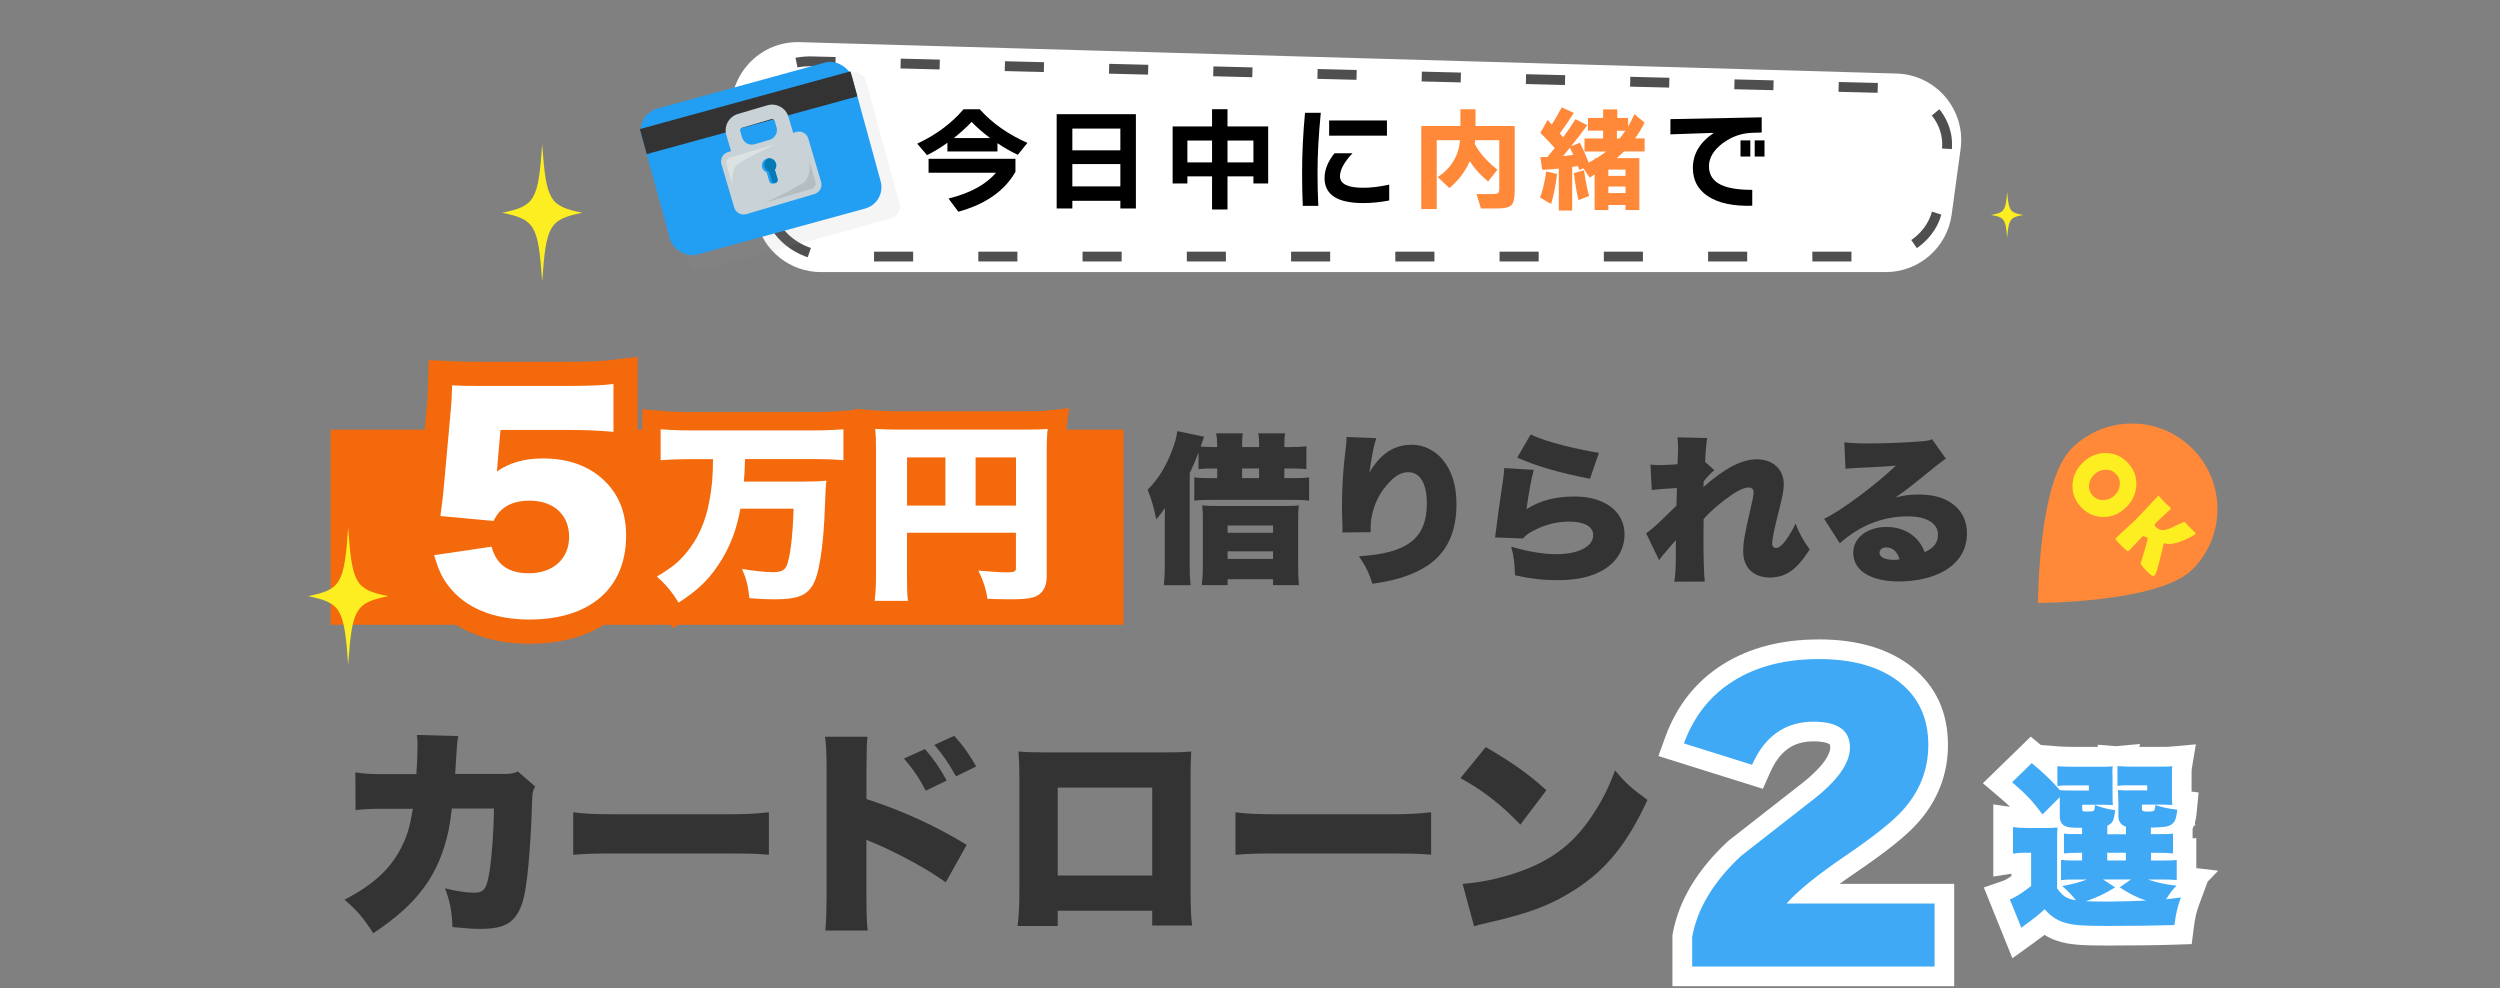 <?xml version="1.0" encoding="UTF-8"?><svg id="Layer_2" xmlns="http://www.w3.org/2000/svg" xmlns:xlink="http://www.w3.org/1999/xlink" viewBox="0 0 762.79 301.6"><rect x="0" y="0" width="762.79" height="301.6" fill="#808080" stroke="none"/><defs><style>.cls-1,.cls-2{fill:none;}.cls-3{fill:#999;opacity:.1;}.cls-4{clip-path:url(#clippath);}.cls-5{fill:#f4690b;}.cls-6{fill:#fff;}.cls-7{fill:#fcee21;}.cls-8{fill:#ff8939;}.cls-9{fill:#b4bec1;}.cls-10{fill:#333;}.cls-11{fill:#c9d2d6;}.cls-12{fill:#dce1e2;}.cls-13{fill:#229ef2;}.cls-14{fill:#0679b7;}.cls-15{fill:#3fa9f5;}.cls-2{stroke:#4f4f4f;stroke-dasharray:0 0 11.93 19.88;stroke-miterlimit:10;stroke-width:3px;}</style><clipPath id="clippath"><path class="cls-1" d="m236.76,49.86c-.34-1.16-1.56-1.83-2.73-1.48s-1.83,1.56-1.48,2.73c.2.69.72,1.2,1.35,1.43h-.01s.83,2.8.83,2.8c.16.55.73.86,1.28.7l.55-.16c.55-.16.86-.73.7-1.28l-.83-2.8h-.01c.4-.53.56-1.24.36-1.93Z"/></clipPath></defs><g id="PC"><rect class="cls-1" width="762.79" height="301.6"/><path class="cls-10" d="m127.05,236.21c.2-2.62.34-6.52.34-8.6,0-1.41,0-1.95-.2-3.36l12.64.34c-.34,1.55-.34,1.75-.74,8.13q-.07,1.82-.2,3.43h14.65c2.22,0,3.02-.13,4.5-.74l5.24,4.57c-.74,1.34-.87,1.88-.94,4.98-.47,14.39-1.48,25.61-2.82,30.05-1.95,6.25-5.18,8.4-12.64,8.4-2.62,0-3.63-.07-8.81-.54-.27-5.38-.74-7.6-2.29-11.83,3.36.87,6.65,1.34,8.74,1.34,3.23,0,4.03-1.08,4.91-6.92.67-4.5,1.28-12.97,1.28-18.76h-12.84q-.54,4.44-1.01,6.72c-2.96,13.58-9.34,22.32-22.99,31.33-3.02-4.77-5.04-7.06-8.74-10.22,8.94-4.71,14.12-9.48,17.48-16.27,1.68-3.43,2.42-5.85,3.36-11.49h-8.4c-4.5,0-5.92.07-9.08.4l-.07-11.5c3.36.47,4.57.54,9.34.54h9.28Z"/><path class="cls-10" d="m174.91,247.84c3.16.47,6.79.61,13.78.61h32.13c6.72,0,9.28-.13,13.78-.61v12.97c-3.23-.34-6.18-.4-13.85-.4h-32c-7.53,0-9.75.07-13.85.4v-12.97Z"/><path class="cls-10" d="m251.81,283.94c.27-2.82.34-4.77.4-10.29v-39.12c-.07-5.78-.07-6.12-.47-9.75h12.97c-.27,1.75-.27,2.82-.34,9.81v9.21c10.62,3.43,21.18,8.2,30.59,13.98l-6.39,11.43c-5.58-3.97-13.38-8.27-21.18-11.7-2.02-.81-2.22-.87-2.42-1.01-.2-.07-.34-.13-.61-.34v17.48c0,4.98.13,8.54.4,10.29h-12.97Zm30.39-55.39c2.62,2.96,4.77,6.05,6.65,9.61l-6.39,3.09c-2.22-4.24-3.97-6.72-6.65-9.81l6.39-2.89Zm8.94-4.03c2.49,2.69,4.37,5.24,6.72,9.34l-6.18,3.02c-2.35-4.24-4.24-6.92-6.59-9.61l6.05-2.76Z"/><path class="cls-10" d="m322.72,277.89v4.64h-12.23c.4-3.7.54-5.98.54-10.96v-34.55c0-2.89-.07-4.97-.27-7.73,2.35.2,3.7.27,8.13.27h36.23c4.17,0,5.18,0,8.34-.27-.13,2.35-.2,4.77-.2,7.93v34.08c0,5.18.13,8.4.47,11.09h-12.17v-4.5h-28.84Zm28.84-37.58h-28.84v26.82h28.84v-26.82Z"/><path class="cls-10" d="m376.97,247.84c3.16.47,6.79.61,13.78.61h32.13c6.72,0,9.28-.13,13.78-.61v12.97c-3.23-.34-6.18-.4-13.85-.4h-32c-7.53,0-9.75.07-13.85.4v-12.97Z"/><path class="cls-10" d="m453.33,227.94c8.47,4.98,12.84,8.07,18.49,13.18l-7.93,10.49c-5.85-6.12-11.56-10.55-18.29-14.18l7.73-9.48Zm-7.06,41.75c6.86-.54,13.92-2.22,20.23-4.84,8.47-3.5,14.52-8.54,19.7-16.6,2.82-4.3,4.64-8,6.59-13.18,3.29,3.97,4.84,5.31,9.88,9.01-6.12,13.24-12.5,21.18-21.92,27.23-7.26,4.71-13.65,7.19-26.15,10.08-2.62.61-3.02.67-4.84,1.21l-3.5-12.91Z"/><path class="cls-15" d="m609.29,272.65l2.99-1.03c.74-.25,2.09-.94,4.47-2.72v-5.65c-.6.02-1.16.08-2.07.22l-3.46.53v-15.05l3.42.49c1.36.19,2.1.24,3.98.24h1.71c-2.67-3.52-4.5-5.41-8.32-8.66l-2.51-2.14,10.29-10.02,2.07,1.71c1.03.85,1.98,1.66,2.87,2.46v-2.47l3.23.25c1.33.1,2.76.15,4.38.15h7.56c1.57,0,2.48,0,3.17-.02v-.38l2.54.2,3.21-.29-.14.47c.64.02,1.3.03,2,.03h7.35c2.73,0,3.46,0,4.5-.09l3.87-.35-.64,3.83c-.06.38-.07.56-.07,1.33v6.87c0,.72,0,1.27,0,1.71l1.87.22-.28,2.92c-.16,1.69-.41,3.4-1.27,4.83v7l1.13-.13v8.52l3.32.39-2.41,2.5,1.87-.25-1.68,4.67c-.94,2.54-1.4,4.5-1.82,7.76l-.33,2.53-2.55.09c-4.96.17-12.64.27-20.54.27-8.34,0-11.61-.3-14.57-1.35-1.77-.62-3.25-1.45-4.69-2.66-1.36,1.14-2.71,2.13-5.27,3.98l-3.1,2.24-6.1-15.12Z"/><path class="cls-6" d="m619.96,232.88c3.65,3,6.12,5.42,8.53,8.21,1.34.11,1.66.11,3.92.11h4.94v-1.56h-5.1c-2.41,0-3.16,0-4.51.16v-6.01c1.39.11,2.9.16,4.61.16h7.56c2.79,0,3.59,0,4.77-.11-.16.54-.16.97-.16,1.88l.05,1.07v5.74c0,1.56,0,2.41.11,3.11-1.29-.05-2.36-.11-3.59-.11h-5.79v1.18c0,.8.16.91,1.66.91.97,0,1.61-.11,1.88-.27.16-.16.32-.7.32-1.4v-.32c2.36.86,4.02,1.29,6.22,1.56-.38,3.22-.75,3.97-2.41,4.77v2.58h5.69v-2.31c-1.61-.54-2.31-1.61-2.31-3.33v-4.35q0-1.66-.16-3.49c1.34.11,1.77.11,4.08.11h4.88v-1.56h-4.56c-2.41,0-3.17,0-4.51.16v-6.01c1.39.11,2.9.16,4.61.16h7.35c2.79,0,3.59,0,4.77-.11-.11.64-.11,1.02-.11,1.82v6.87c0,1.61,0,2.41.11,3.11-1.29-.05-2.36-.11-3.59-.11h-5.69v1.23c0,.7.38.91,1.82.91.91,0,1.72-.11,1.93-.32q.16-.16.32-1.07v-.64c1.98.7,4.02,1.13,6.71,1.45-.27,2.79-.75,3.92-1.93,4.61-.97.59-2.2.75-6.12.86v1.98h1.77c3,0,3.59,0,4.99-.16v6.06c-1.5-.16-2.09-.21-4.99-.21h-1.72v2.36h2.74c3.06,0,3.65,0,5.1-.16v6.12c-1.56-.16-2.15-.16-5.1-.16h-3.7c3,.97,5.04,1.45,8.74,1.88-1.5,1.56-1.66,1.82-3.17,4.13,1.29-.11,2.09-.21,4.51-.54-1.07,2.9-1.56,5.1-1.98,8.42-4.72.16-12.34.27-20.44.27s-11-.27-13.57-1.18c-2.15-.75-3.7-1.82-5.58-3.92-2.31,2.09-3.27,2.84-7.13,5.63l-3.49-8.64c1.56-.54,3.7-1.88,6.49-4.08v-10.14h-2.2c-1.18,0-1.93.05-3.33.27v-8.1c1.5.21,2.36.27,4.4.27h5.15c2.2,0,2.68,0,4.02-.16-.11,1.56-.11,2.09-.11,6.01v12.55c1.66,2.41,3.06,3.27,5.74,3.65-1.5-1.82-1.77-2.15-4.18-4.34,3.22-.59,4.99-1.07,7.56-1.99h-4.13c-1.93,0-2.74.05-3.81.21v-6.22c1.18.16,1.72.21,3.7.21h2.74v-2.36h-.48c-2.95,0-3.59.05-5.04.21v-6.06c1.4.16,1.98.16,5.04.16h.48v-1.93c-3.06,0-4.18-.11-4.99-.43-1.29-.54-1.82-1.5-1.82-3.22v-5.69l-5.26,5.26c-3-4.02-4.93-6.11-9.28-9.82l6.01-5.85m23.01,29.72h5.69v-2.36h-5.69v2.36m7.24,5.79h-8.53l3.7,2.41c-3,1.88-5.58,3.11-8.9,4.24,1.72.05,4.13.11,6.54.11,2.9,0,8.9-.16,11.8-.32-2.63-.86-4.72-1.88-8.05-4.02l3.43-2.41m-30.59-43.56l-3.85,3.75-6.01,5.85-4.72,4.59,5.02,4.27c1.31,1.11,2.36,2.05,3.27,2.92l-5.11-.73v22.01l5.53-.85v.71c-1.56,1.08-2.28,1.36-2.45,1.42l-5.97,2.06,2.36,5.86,3.49,8.64,2.87,7.1,6.21-4.48c1.54-1.11,2.65-1.92,3.59-2.64,1.12.7,2.31,1.27,3.62,1.72,3.66,1.3,7.76,1.52,15.55,1.52s15.65-.1,20.64-.27l5.09-.17.65-5.05c.39-3.05.8-4.77,1.66-7.11l2.56-6.9,3.23-3.34-6.69-.78v-9.2l-1.13.13v-2.93c.16-.33.3-.67.42-1l.41.02-.13-.88c.37-1.32.49-2.54.57-3.4l.56-5.83-2.14-.26v-5.91c0-.68,0-.7.03-.84l1.28-7.67-7.74.7c-.88.08-1.49.08-4.23.08h-5.32l.27-.89-7.39.67-5.52-.43v.64h-7.73c-1.54,0-2.9-.05-4.15-.14l-5.47-.42-3.1-2.56h0Z"/><path class="cls-6" d="m223.68,37.89l7.11,29.57c2.19,9.13,10.35,15.56,19.74,15.56h324.84c10.15,0,18.75-7.5,20.12-17.57l2.72-19.98c1.63-11.96-7.47-22.68-19.53-23.03L244,12.86c-13.37-.38-23.45,12.04-20.32,25.04Z"/><path class="cls-6" d="m227.96,39.96l6.94,25.11c2.14,7.75,10.12,13.21,19.29,13.21h317.41c9.92,0,18.32-6.37,19.66-14.91l2.66-16.96c1.59-10.15-7.3-19.26-19.09-19.55l-327.01-8.14c-13.06-.33-22.91,10.22-19.86,21.26Z"/><path class="cls-2" d="m227.96,39.96l6.94,25.11c2.14,7.75,10.12,13.21,19.29,13.21h317.41c9.92,0,18.32-6.37,19.66-14.91l2.66-16.96c1.59-10.15-7.3-19.26-19.09-19.55l-327.01-8.14c-13.06-.33-22.91,10.22-19.86,21.26Z"/><path class="cls-3" d="m274.46,62.12l-7.92-28.88h0l-.85-3.11-1.48-5.41c-.54-1.97-2.58-3.14-4.55-2.59l-57.12,15.66c-1.97.54-3.14,2.58-2.59,4.55l10.25,37.39c.54,1.97,2.58,3.14,4.55,2.59l57.12-15.66c1.97-.54,3.14-2.58,2.59-4.55Z"/><rect class="cls-13" x="198.93" y="25.29" width="66.64" height="46.18" rx="6.74" ry="6.74" transform="translate(-4.53 63.12) rotate(-15.33)"/><rect class="cls-10" x="195.09" y="30.43" width="66.64" height="7.92" transform="translate(-.96 61.61) rotate(-15.33)"/><path class="cls-13" d="m236.76,49.86c-.34-1.16-1.56-1.83-2.73-1.48s-1.83,1.56-1.48,2.73c.2.69.72,1.2,1.35,1.43h-.01s.83,2.8.83,2.8c.16.55.73.86,1.28.7l.55-.16c.55-.16.86-.73.7-1.28l-.83-2.8h-.01c.4-.53.56-1.24.36-1.93Z"/><path class="cls-11" d="m242.93,40.26l-.92.27-1.44-4.89c-.81-2.74-3.7-4.32-6.45-3.51l-8.99,2.65c-2.74.81-4.32,3.7-3.51,6.45l1.44,4.89-.92.27c-1.59.47-2.49,2.13-2.02,3.72l3.9,13.2c.47,1.59,2.13,2.49,3.72,2.02l20.77-6.13c1.59-.47,2.49-2.13,2.02-3.72l-3.9-13.2c-.47-1.59-2.13-2.49-3.72-2.02Zm-17.09-.27c-.13-.42.12-.87.54-1l8.99-2.65c.42-.13.87.12,1,.54l.56,1.91c.49,1.65-.45,3.38-2.1,3.86l-4.56,1.35c-1.65.49-3.38-.45-3.86-2.1l-.56-1.91Z"/><path class="cls-13" d="m236.76,49.86c-.34-1.16-1.56-1.83-2.73-1.48s-1.83,1.56-1.48,2.73c.2.69.72,1.2,1.35,1.43h-.01s.83,2.8.83,2.8c.16.55.73.86,1.28.7l.55-.16c.55-.16.86-.73.7-1.28l-.83-2.8h-.01c.4-.53.56-1.24.36-1.93Z"/><path class="cls-9" d="m246.92,49.04l1.88,6.38c.28.96-.26,1.95-1.22,2.24l-13.92,4.11c4.18-1.95,8.41-4.19,11.19-5.82,2.03-1.19,2.4-3.94,2.07-6.9Z"/><path class="cls-12" d="m223.54,56.63l-1.88-6.38c-.28-.96.26-1.95,1.22-2.24l13.92-4.11c-4.18,1.95-8.41,4.19-11.19,5.82-2.03,1.19-2.4,3.94-2.07,6.9Z"/><g class="cls-4"><path class="cls-14" d="m237.49,49.65c-.34-1.16-1.56-1.83-2.73-1.48s-1.83,1.56-1.48,2.73c.2.69.72,1.2,1.35,1.43h-.01s.83,2.8.83,2.8c.16.55.73.86,1.28.7l.55-.16c.55-.16.86-.73.7-1.28l-.83-2.8h-.01c.4-.53.56-1.24.36-1.93Z"/></g><path class="cls-7" d="m617.37,65.59c-4.06.69-4.46,1.24-4.95,6.96-.49-5.72-.88-6.28-4.95-6.96,4.06-.69,4.46-1.24,4.95-6.96.49,5.72.88,6.28,4.95,6.96Z"/><path class="cls-7" d="m177.65,64.92c-10.04,2.07-11.01,3.74-12.22,20.96-1.21-17.22-2.18-18.89-12.22-20.96,10.04-2.07,11.01-3.74,12.22-20.96,1.21,17.22,2.18,18.89,12.22,20.96Z"/><path d="m304.33,46.21h-15.26v-2.65c-2.04,1.47-4.11,2.73-6.22,3.78l-2.99-3.51c5.71-2.66,10.42-6.15,14.13-10.49h4.95c3.8,4.24,8.65,7.66,14.54,10.25l-2.92,3.64c-2.04-.94-4.11-2.12-6.22-3.54v2.51Zm5.5,6.22c-3.32,5.82-9.13,9.88-17.43,12.17l-2.99-4.02c6.6-1.65,11.43-4.27,14.47-7.87h-20.56v-4.26h26.51v3.99Zm-18.81-10.31h11.07c-2.11-1.58-3.99-3.22-5.64-4.92-1.7,1.77-3.51,3.4-5.43,4.92Z"/><path d="m346.58,63.61h-4.74v-2.34h-14.65v2.34h-4.78v-28.77h24.17v28.77Zm-4.74-17.74v-6.64h-14.65v6.64h14.65Zm0,11v-6.81h-14.65v6.81h14.65Z"/><path d="m382.44,53.81h-7.91v10.11h-4.71v-10.11h-7.53v2.17h-4.5v-17.4h12.03v-5.26h4.71v5.26h12.41v17.4h-4.5v-2.17Zm-20.15-4.26h7.53v-6.67h-7.53v6.67Zm12.24,0h7.91v-6.67h-7.91v6.67Z"/><path d="m403,34.42c-.67,6.67-1,12.72-1,18.15,0,3.62.08,7.04.24,10.25h-4.74c-.14-3.16-.21-6.55-.21-10.18,0-5.82.3-11.9.89-18.22h4.81Zm20.87,26.75c-2.68.53-5.33.79-7.94.79-7.86,0-11.79-2.54-11.79-7.63,0-2.52,1.01-5.04,3.03-7.56h5.5c-2.54,2.68-3.82,5.02-3.82,7.01,0,2.34,2.36,3.51,7.08,3.51,2.41,0,5.05-.32,7.94-.96v4.85Zm-.69-19.77h-17.64v-4.64h17.64v4.64Z"/><path class="cls-8" d="m462.16,58.24c0,2.25-.34,3.7-1.01,4.37-.68.66-2.13,1-4.35,1h-4.95l-1.34-4.4h5.19c.6,0,1.04-.09,1.32-.28.29-.18.43-.68.43-1.48v-14.68h-7.36c-.05.37-.09.73-.14,1.1,1.37,2.68,3.69,5.32,6.94,7.91l-2.85,3.61c-2.36-1.97-4.23-4.04-5.6-6.22-1.37,3.19-3.45,5.92-6.22,8.22l-3.54-3.37c4.1-2.7,6.37-6.45,6.81-11.24h-7.12v21.01h-4.71v-25.34h11.93v-5.12h4.61v5.12h11.96v19.8Z"/><path class="cls-8" d="m475.09,53.05c-.39,3.35-1,6.42-1.82,9.21l-3.37-1.99c.85-2.27,1.47-4.92,1.86-7.94l3.33.72Zm25.1,11.04h-4.23v-1.55h-5.23v1.55h-4.19v-10.86l-1.51.96-1.89-2.82-1.27.48c-.14-.37-.29-.77-.45-1.2-.34.07-.92.16-1.72.28v13.3h-4.09v-12.79c-1.56.16-3.24.29-5.05.38l-.58-3.89c.48,0,1.19-.01,2.13-.03.92-1.08,1.67-1.98,2.27-2.72-1.37-1.58-2.84-3.13-4.4-4.64l2.23-3.92,1.27,1.37c1.03-1.6,2.04-3.35,3.03-5.23l3.68,1.68c-1.26,2.04-2.68,4.14-4.26,6.29l1,1.17c1.26-1.7,2.52-3.54,3.78-5.53l3.61,1.82c-1.42,1.97-3.07,4.11-4.95,6.43l2.65-1.07c.83,1.58,1.73,3.6,2.72,6.05.8-.41,1.41-.74,1.82-1v-.34h.58c1.03-.64,2-1.32,2.92-2.03h-6.6v-3.99h5.67v-2.37h-4.61v-3.89h4.61v-2.61h4.33v2.61h3.3v2.61c.69-1.15,1.33-2.41,1.93-3.78l3.09,2.61c-.87,1.74-1.83,3.35-2.89,4.81h2.92v3.99h-6.33c-.69.69-1.41,1.36-2.17,2.03h6.88v15.81Zm-23.27-16.47c.87-.07,1.91-.19,3.13-.38-.32-.71-.67-1.44-1.03-2.2l-2.1,2.58Zm7.94,12.17l-3.23,1.27c-.6-2.52-1.07-5.27-1.41-8.25l3.09-.86c.39,2.91.91,5.52,1.55,7.84Zm11.1-6.12v-1.93h-5.23v1.93h5.23Zm0,5.23v-1.99h-5.23v1.99h5.23Zm-1.79-16.64c.55-.67,1.13-1.46,1.75-2.37h-2.58v2.37h.82Z"/><path d="m537.52,40.43l-2.99.1c-3.25.11-6.23,1.18-8.94,3.2-2.77,2.11-4.16,4.44-4.16,6.98,0,2.7,1.29,4.63,3.89,5.78,2.13.96,5.24,1.44,9.32,1.44v4.85c-5.84.16-10.36-.81-13.55-2.92-3.05-2.04-4.57-4.9-4.57-8.59,0-4.29,2.13-7.86,6.39-10.73l-13.24.45v-4.64l27.85-.55v4.64Zm-3.47,7.32h-2.99v-4.92h2.99v4.92Zm4.33,0h-2.99v-4.92h2.99v4.92Z"/><rect class="cls-5" x="100.9" y="131.1" width="241.9" height="59.53"/><path class="cls-6" d="m204.72,185.34c-2.07-3.29-3.62-5.14-6.12-7.33l-2.91-2.55,3.33-1.97c4.56-2.69,6.77-4.57,9.12-7.73,3.23-4.26,5.2-9.61,6.06-16.38.32-2.26.46-3.86.53-6.55h-3.92c-3.21,0-6.4.12-8.97.34l-3.04.26v-15.56l3.04.26c2.67.23,5.5.34,8.91.34h37.51c3.23,0,5.96-.11,8.86-.34l3.02-.25v15.54l-3.04-.26c-2.58-.22-5.68-.34-8.73-.34h-18.35c-.02.47-.04.89-.06,1.3h13.65c3.53,0,6.01-.05,8.25-.28l3.61-.37-.55,3.59q-.22,1.41-.46,8.2c-.31,9.9-1.49,18.54-3.06,22.53-2.64,6.6-7.45,7.85-15.41,7.85-2.14,0-4.46-.14-7.52-.36l-2.35-.17-.23-2.34c-.33-3.36-.86-5.47-2.03-8.07l-1.18-2.64c-3.72,6.1-7.56,9.94-14.09,14.13l-2.37,1.52-1.5-2.38Zm22.19-14.52c3.1.55,6.82.95,8.84.95,1.38,0,1.71-.2,1.72-.21.5-.97,1.4-5.52,1.78-13.58h-11.03c-1.01,4.58-2.44,8.49-4.5,12.28l3.18.56Z"/><path class="cls-5" d="m257.34,130.95v9.46c-2.74-.23-5.92-.35-8.97-.35h-21.04c-.12,3.39-.18,4.85-.37,6.89h16.65c3.9,0,6.28-.06,8.54-.29q-.24,1.58-.49,8.53c-.3,9.64-1.46,18.04-2.87,21.61-1.89,4.73-4.76,6.07-12.81,6.07-1.95,0-4.09-.12-7.32-.35-.37-3.68-.98-6.07-2.26-8.93,3.29.58,7.14.99,9.33.99,2.32,0,3.48-.47,4.15-1.63,1.1-2.1,2.01-8.99,2.26-17.75h-16.23c-1.1,6.01-2.81,10.69-5.55,15.3-3.54,5.84-7.01,9.34-13.3,13.37-2.14-3.39-3.84-5.49-6.65-7.94,4.94-2.92,7.38-5.02,9.94-8.47,3.54-4.67,5.67-10.45,6.59-17.69.43-3.04.55-4.96.61-9.69h-6.77c-3.17,0-6.47.12-9.21.35v-9.46c2.68.23,5.61.35,9.15.35h37.51c3.42,0,6.22-.12,9.09-.35m-61.35-6.1v21.65l6.07-.52c2.51-.21,5.61-.33,8.74-.33h.99c-.08,1.11-.2,2.11-.37,3.32v.04s-.01.04-.01.04c-.79,6.26-2.59,11.18-5.5,15.02l-.02.02v.02c-1.89,2.52-3.61,4.21-8.31,6.99l-6.66,3.94,5.83,5.09c2.3,2.01,3.66,3.64,5.6,6.71l3.01,4.77,4.75-3.04c5.24-3.36,8.85-6.52,12.01-10.66.5,1.51.78,3.04.99,5.16l.47,4.69,4.7.34c3.12.23,5.5.36,7.72.36,7.17,0,14.47-.74,18-9.59,2.02-5.14,3.01-15.51,3.26-23.51q.23-6.6.43-7.85l.22-1.44,5.03.43v-21.62l-6.05.49c-2.81.23-5.48.33-8.63.33h-37.51c-3.33,0-6.08-.1-8.67-.33l-6.08-.53h0Zm34.43,35.93h5.86c-.27,3.89-.67,6.61-.99,8.19-1.65-.05-4.52-.32-7.42-.82,1.03-2.34,1.87-4.76,2.55-7.37h0Z"/><path class="cls-6" d="m263.66,186.13l.42-3.17c.29-2.13.4-4.24.4-7.28v-38.83c0-2.61-.06-4.11-.23-5.72l-.35-3.34,3.35.26c2.25.17,3.99.22,7.78.22h36.97c3.99,0,5.86-.05,7.39-.22l3.56-.38-.49,3.55c-.21,1.53-.28,3.16-.28,6.97v37.72c0,4.66-2.28,7.96-6.26,9.06-1.51.46-3.94.68-7.58.68-1.4,0-3.41-.04-5.75-.09l-3.64-.07-.38-2.29c-.51-3.05-1.11-4.89-2.56-7.88l-2.15-4.43,4.91.43c4.1.36,6.68.51,8.36.51h.07v-6.49h-27.65v10.63c0,3.91.07,5.66.27,6.92l.52,3.24h-16.66Zm43.53-34.68v-9.12h-6.73v9.12h6.73Zm-21.53,0v-9.12h-6.12v9.12h6.12Z"/><path class="cls-5" d="m319.68,130.83c-.24,1.75-.31,3.56-.31,7.36v37.72c0,3.39-1.46,5.61-4.21,6.37-1.34.41-3.66.58-6.83.58-1.65,0-4.15-.06-7.01-.12-.55-3.27-1.22-5.37-2.81-8.64,4.03.35,6.77.53,8.6.53,2.38,0,2.87-.23,2.87-1.28v-10.8h-33.24v13.43c0,3.85.06,5.84.3,7.36h-10.19c.31-2.28.43-4.5.43-7.65v-38.83c0-2.69-.06-4.26-.24-6.01,2.26.17,4.03.23,7.99.23h36.97c4.09,0,6.04-.06,7.69-.23m-22.02,23.42h12.32v-14.72h-12.32v14.72m-20.92,0h11.71v-14.72h-11.71v14.72m49.47-29.74l-7.12.76c-1.41.15-3.26.2-7.1.2h-36.97c-3.69,0-5.39-.05-7.56-.22l-6.69-.52.7,6.68c.16,1.53.21,2.9.21,5.43v38.83c0,2.91-.11,4.91-.38,6.91l-.85,6.34h23.15l-1.04-6.48c-.17-1.08-.23-2.77-.23-6.47v-7.84h7.07l4.08,8.41c1.34,2.76,1.86,4.35,2.32,7.13l.77,4.57,4.64.09,1.44.03c2.29.05,4.27.09,5.69.09,3.93,0,6.52-.25,8.39-.8,5.16-1.46,8.24-5.84,8.24-11.74v-37.72c0-3.66.06-5.2.25-6.58l.99-7.09h0Zm-22.96,20.61h1.13v3.53h-1.13v-3.53h0Zm-20.92,0h.52v3.53h-.52v-3.53h0Zm12.15,23.01h9.91v.8c-1.41-.08-3.19-.22-5.39-.41l-4.52-.39h0Z"/><path class="cls-10" d="m365.67,138.11c-.98,2.56-1.39,3.49-2.67,6.25v28.54c0,2.21.05,3.25.26,5.66h-8.17c.21-2.02.31-3.39.31-5.66v-14.51q.05-.93.05-3.4-.46.64-1.39,1.92c-.31.44-.67.84-1.28,1.53-.72-3.59-1.34-5.76-2.62-9.05,3.08-3,5.5-6.84,7.35-11.71.98-2.46,1.44-4.13,1.7-6.15l8.17,1.72c-.1.29-.67,1.92-1.03,3,1.18.1,2.11.15,3.85.15h1.18v-.64c0-1.48-.1-2.46-.31-3.54h8.12c-.15.84-.21,1.82-.21,3.59v.59h5.19v-.69c0-1.67-.05-2.56-.26-3.49h8.22c-.21.98-.26,2.02-.26,3.54v.64h1.95c2,0,3.34-.05,4.78-.25v6.99c-1.44-.15-2.52-.2-4.73-.2h-2v2.95h2.42c2.72,0,3.91-.05,5.14-.25v7.13c-1.29-.2-2.67-.25-5.29-.25h-24.41c-2.57,0-3.96.05-5.34.25v-7.13c1.18.2,2.57.25,5.24.25h1.75v-2.95h-1.18c-2.11,0-3.24.05-4.52.2v-5.02Zm1.34,20.56c0-2.12-.05-3.2-.21-4.48,1.28.15,2.42.2,4.78.2h19.73c2.72,0,3.96-.05,4.98-.2-.15,1.18-.21,2.31-.21,4.67v13.28c0,2.56.05,4.43.26,6.4h-7.91v-1.82h-13.87v1.82h-7.86c.21-1.97.31-3.74.31-5.9v-13.97Zm7.55,3.89h13.87v-2.21h-13.87v2.21Zm0,7.97h13.87v-2.31h-13.87v2.31Zm9.61-24.65v-2.95h-5.19v2.95h5.19Z"/><path class="cls-10" d="m419.93,133.68c-.72,2.07-1.34,5.26-2.11,10.53,3.34-5.76,7.5-8.51,13-8.51,3.49,0,6.94,1.67,9.3,4.48,2.88,3.44,4.27,7.92,4.27,13.68,0,8.07-2.62,14.07-7.86,18.01-2.93,2.21-7.04,4.03-11.72,5.12-1.75.44-3.08.69-6.06,1.13-1.23-3.69-1.9-5.07-4.11-8.41,14.75-.84,20.71-5.46,20.71-16.09,0-6.15-2.06-9.54-5.7-9.54-1.9,0-3.65.88-5.55,2.85-3.08,3.1-5.09,7.18-5.7,11.41-.15,1.13-.21,1.72-.21,4.03l-8.63.1c.05-.34.05-.64.05-.84v-.98c-.1-1.92-.15-4.87-.15-6.25,0-5.95.36-11.61,1.18-17.96.15-1.43.21-1.97.21-2.71v-.39l9.1.34Z"/><path class="cls-10" d="m467.97,143.37c-.72,2.66-1.59,7.28-2.21,11.96,4.32-2.66,8.84-3.84,14.7-3.84,9.15,0,15.21,4.58,15.21,11.56,0,4.23-2.11,8.02-5.81,10.43-3.7,2.41-8.38,3.54-14.7,3.54-4.21,0-7.86-.39-12.9-1.48-.15-4.08-.36-5.66-1.18-8.76,5.09,1.53,9.87,2.31,13.72,2.31,6.78,0,11.31-2.31,11.31-5.81,0-2.61-2.67-4.13-7.3-4.13-3.85,0-7.76.98-11.25,2.95-1.34.69-1.85,1.13-2.88,2.21l-8.53-.34c.1-.44.1-.49.15-.98.26-2.36,1.34-10.23,2.36-17.02.15-1.08.26-1.87.31-3.15l8.99.54Zm-.93-10.82c2.52,1.23,5.6,2.26,10.48,3.49,3.49.89,7.91,1.77,10.33,2.12l-2.72,7.92c-9.3-1.82-16.19-3.79-22.2-6.45l4.11-7.08Z"/><path class="cls-10" d="m502.3,162.71c1.39-1.03,2.21-1.72,3.6-3,3.44-3.35,5.34-5.12,5.6-5.41.05-.79.1-2.21.15-5.41q-5.76.34-7.66.64l-.41-7.77c1.18.1,1.8.15,2.67.15,1.28,0,3.44-.1,5.6-.25q.05-.59.05-1.57c.05-1.03.1-2.26.1-3.4,0-1.52-.05-2.02-.21-3.25l9.09.2c-.21,1.18-.51,4.28-.62,7.28l2.83,2.56c-.92.64-1.95,1.77-3.24,3.35l-.05.69c0,.54,0,.64-.05,1.08,6.42-5.71,11.72-8.46,16.24-8.46,4.98,0,8.27,3.05,8.27,7.67,0,1.67-.31,3.3-1.34,7.43-1.59,6.2-2.21,9.3-2.21,10.53,0,.89.46,1.43,1.23,1.43s1.85-.84,2.83-2.21c1.28-1.77,2.47-3.79,3.08-5.26,1.18,3.1,2.06,4.72,4.32,7.92-3.96,6.2-7.3,8.56-12.23,8.56s-8.07-3.1-8.07-7.92c0-2.76.51-5.71,2.26-13.09.62-2.61.93-4.28.93-5.07,0-.89-.57-1.38-1.49-1.38-1.23,0-3.03.74-4.88,2.02-3.44,2.31-6.68,5.07-8.89,7.58-.05,2.31-.05,3.74-.05,5.17,0,6.99.15,12,.41,13.92l-9.3.05c.31-1.77.46-4.43.46-7.53v-5.17c-3.65,4.18-4.47,5.17-5.09,6.15l-3.96-8.22Z"/><path class="cls-10" d="m562.73,134.96c2.16.25,4.06.34,7.4.34,4.57,0,10.28-.2,15.47-.59,2.26-.15,2.93-.29,3.91-.69l4.21,5.95q-1.34.74-8.27,6.45c-2.72,2.21-3.65,2.95-7.09,5.36,2.88-.69,4.37-.89,7.04-.89,4.83,0,8.27,1.08,11,3.35,2.47,2.12,3.75,4.97,3.75,8.51,0,4.97-2.42,8.9-7.09,11.56-3.55,1.97-8.48,3.1-13.62,3.1-8.68,0-13.98-3.3-13.98-8.76,0-4.58,4.27-7.87,10.23-7.87,3.7,0,6.99,1.38,9.2,3.79,1.03,1.08,1.59,2.07,2.36,3.89,2.77-1.18,4.06-2.85,4.06-5.36,0-3.44-3.49-5.56-9.2-5.56s-11.2,1.62-15.83,4.53c-1.59.98-3.24,2.21-4.93,3.69l-4.78-7.48c4.73-2.12,15.57-10.18,21.94-16.24-2.72.3-4.78.39-12.02.74-1.39.05-2.36.15-3.39.25l-.36-8.07Zm12.74,32.08c-1.18,0-2,.64-2,1.62,0,1.33,1.64,2.16,4.42,2.16.62,0,.72,0,1.7-.15-.67-2.36-2.11-3.64-4.11-3.64Z"/><path class="cls-7" d="m118.45,181.9c-10.04,2.07-11.01,3.74-12.22,20.96-1.21-17.22-2.18-18.89-12.22-20.96,10.04-2.07,11.01-3.74,12.22-20.96,1.21,17.22,2.18,18.89,12.22,20.96Z"/><path class="cls-8" d="m668.92,173.75c-10.19,10.19-47.1,10.22-47.1,10.22,0,0,.03-36.92,10.22-47.1,10.19-10.19,26.7-10.19,36.89,0,10.19,10.19,10.19,26.7,0,36.89Z"/><path class="cls-7" d="m648.8,154.69c-1.96,1.96-4.23,2.98-6.8,3.05-2.62.07-4.9-.87-6.85-2.82s-2.87-4.23-2.8-6.86c.07-2.58,1.08-4.84,3.02-6.79,1.95-1.95,4.22-2.97,6.81-3.04,2.64-.08,4.93.85,6.87,2.79,1.93,1.93,2.85,4.22,2.78,6.86-.08,2.61-1.09,4.88-3.03,6.82Zm-3.55-3.59c.94-.94,1.46-2.03,1.54-3.26.09-1.29-.32-2.39-1.25-3.32s-1.99-1.28-3.32-1.18c-1.29.09-2.38.59-3.28,1.49-.96.96-1.48,2.04-1.56,3.24-.08,1.26.35,2.37,1.3,3.31.88.88,1.99,1.28,3.32,1.2,1.27-.09,2.35-.58,3.25-1.48Z"/><path class="cls-7" d="m657.47,175.48c-.27.27-.56.33-.88.18-.25-.13-.78-.59-1.58-1.39s-1.31-1.37-1.6-1.79c-.14-.2-.22-.35-.24-.43-.02-.09,0-.24.07-.47.38-1.3.77-2.6,1.16-3.89.61-2.1.91-3.3.9-3.58-.92-.43-1.44-.6-1.54-.49-.47.47-1.16,1.2-2.08,2.19-.91.99-1.61,1.72-2.09,2.2-.19.19-.39.22-.58.08-.38-.28-.99-.84-1.85-1.69-.82-.82-1.33-1.38-1.54-1.69-.14-.22-.14-.41.02-.57.68-.68,1.73-1.67,3.17-2.97s2.49-2.3,3.18-2.98c.73-.73,1.79-1.85,3.19-3.38s2.46-2.65,3.19-3.38c.14-.14.27-.14.4,0,.19.19.48.5.85.91.37.41.66.71.85.91s.51.49.92.87c.41.38.72.66.91.86.11.11.1.22,0,.33-.46.46-1.19,1.14-2.17,2.03-.99.89-1.71,1.57-2.18,2.03-.54.54-.66.96-.37,1.25.75.75,1.53,1.12,2.35,1.13.61,0,1.47-.23,2.58-.72.81-.41,2.04-.98,3.68-1.7.23-.09.45-.03.66.19.16.16.4.42.71.77.31.35.55.6.71.77s.43.42.78.74c.35.32.6.57.77.73.15.15.15.3,0,.44-.21.21-.84.58-1.91,1.12-3.15,1.59-5.53,2.18-7.13,1.76-.33-.09-.53-.09-.6-.02,0,0-.36,1.51-1.09,4.56-.73,3.05-1.28,4.75-1.63,5.11Z"/><path class="cls-15" d="m513.32,297.89v-12.31l.05-.27c1.7-9.3,7.03-18.17,15.84-26.36l.09-.09.1-.08c7.33-5.72,14.69-11.47,22.1-17.27,6.52-5.1,9.96-9.74,9.96-13.42,0-1.59,0-4.89-8.11-4.89-7.37,0-12.61,3.72-16.02,11.38l-1.09,2.44-26.33-8.26,1.07-2.95c3.25-8.92,8.77-15.86,16.41-20.62,7.54-4.71,16.8-7.09,27.51-7.09,11.25,0,20.24,2.65,26.73,7.87,6.46,5.24,9.72,12.41,9.72,21.33,0,8.28-2.92,15.7-8.66,22.03-3.3,3.64-9.18,8.32-17.98,14.31-4.92,3.35-8.98,6.37-12.14,9.05h40.7v25.22h-79.96Z"/><path class="cls-6" d="m554.91,201.09c10.59,0,18.88,2.4,24.85,7.21,5.74,4.65,8.6,10.98,8.6,18.99,0,7.55-2.63,14.22-7.89,20.02-3.11,3.43-8.92,8.05-17.44,13.84-8.52,5.8-14.5,10.64-17.92,14.53h45.16v19.22h-73.96v-9.04c1.59-8.69,6.57-16.93,14.93-24.71,7.33-5.72,14.7-11.48,22.1-17.27,7.41-5.79,11.11-11.06,11.11-15.79,0-5.26-3.7-7.89-11.11-7.89-8.6,0-14.86,4.39-18.76,13.15l-20.79-6.52c3.03-8.31,8.08-14.68,15.17-19.1,7.09-4.42,15.73-6.63,25.93-6.63m0-6c-11.29,0-21.08,2.54-29.1,7.54-8.22,5.13-14.15,12.58-17.64,22.14l-2.15,5.9,5.99,1.88,20.79,6.52,5.1,1.6,2.17-4.89c2.95-6.63,7.05-9.59,13.28-9.59,3.47,0,4.66.72,4.86.86.08.06.25.18.25,1.03,0,1.25-.86,4.84-8.81,11.06-7.41,5.8-14.77,11.55-22.1,17.27l-.2.16-.19.18c-9.29,8.64-14.93,18.07-16.75,28.02l-.1.54v15.58h85.96v-31.22h-34.95c1.57-1.14,3.27-2.33,5.09-3.57,9-6.12,15.06-10.95,18.52-14.78,6.26-6.9,9.44-14.99,9.44-24.04,0-9.87-3.64-17.82-10.82-23.65-7.06-5.68-16.69-8.55-28.63-8.55h0Z"/><path class="cls-6" d="m161.51,192.71c-12.09,0-21.91-4.17-27.64-11.74-2.45-3.16-3.64-6.14-4.96-10.52l-1.23-4.08,24.35-3.59-21.85-2.02.53-3.82c.32-2.32.59-4.35.86-6.76l2.35-26c.18-1.77.26-3.79.34-6.71l.1-3.75,3.75.17c3.58.16,4.34.16,8.56.16h26.1c7.9,0,10.8-.18,13.97-.56l4.12-.49v22.81l-4.02-.36c-4.54-.41-8.44-.57-13.9-.57h-16.88l-.24,2.79c2.97-.99,6.24-1.47,9.87-1.47,8.66,0,16.04,2.73,21.34,7.9,5.15,5.03,7.66,11.36,7.66,19.35,0,18.05-12.72,29.26-33.19,29.26Zm-7.96-26.87c.87,3.23,2.54,5.38,7.88,5.38s8.54-2.78,8.54-7.43-3.05-7.35-8.36-7.35-6.78,2.17-7.66,4.06l-1.1,2.34h-.1s.81,2.99.81,2.99Z"/><path class="cls-5" d="m187.18,117.14v14.63c-4.63-.42-8.64-.59-14.23-.59h-20.25l-.87,10.03c0,.42-.09,1.25-.26,2.68,3.93-2.76,8.47-4.01,14.14-4.01,7.77,0,14.14,2.34,18.77,6.85,4.36,4.26,6.55,9.7,6.55,16.72,0,16.05-11,25.58-29.51,25.58-11,0-19.64-3.59-24.71-10.28-2.01-2.59-3.06-5.02-4.37-9.36l17.55-2.59c1.48,5.52,5.15,8.11,11.44,8.11,7.33,0,12.22-4.43,12.22-11.12s-4.71-11.03-12.05-11.03c-5.5,0-9.08,2.09-11,6.19l-16.24-1.5c.35-2.51.61-4.51.87-6.85l2.36-26.08c.18-1.76.26-3.76.35-6.94,3.67.17,4.54.17,8.73.17h26.1c7.68,0,10.91-.17,14.4-.59m7.37-8.3l-8.24.99c-3.02.36-5.82.53-13.53.53h-26.1c-4.15,0-4.89,0-8.39-.16l-7.5-.34-.21,7.5c-.09,3.31-.17,4.99-.32,6.41v.03s0,.03,0,.03l-2.35,26c-.26,2.35-.53,4.33-.84,6.58l-.9,6.45-3.24.48,2.46,8.17c1.41,4.68,2.77,8.1,5.57,11.72,6.45,8.49,17.3,13.17,30.56,13.17,10.88,0,20.05-2.96,26.52-8.57,6.77-5.87,10.36-14.3,10.36-24.38,0-8.91-2.95-16.31-8.77-21.99-.85-.83-1.74-1.6-2.67-2.31l7.6.69v-31h0Zm-37.86,54.48l.59-1.25c.41-.87.91-1.95,4.33-1.95,4.68,0,4.68,2.57,4.68,3.67,0,3.75-3.65,3.75-4.85,3.75-3.61,0-3.86-.94-4.32-2.65l-.42-1.56h0Z"/></g></svg>